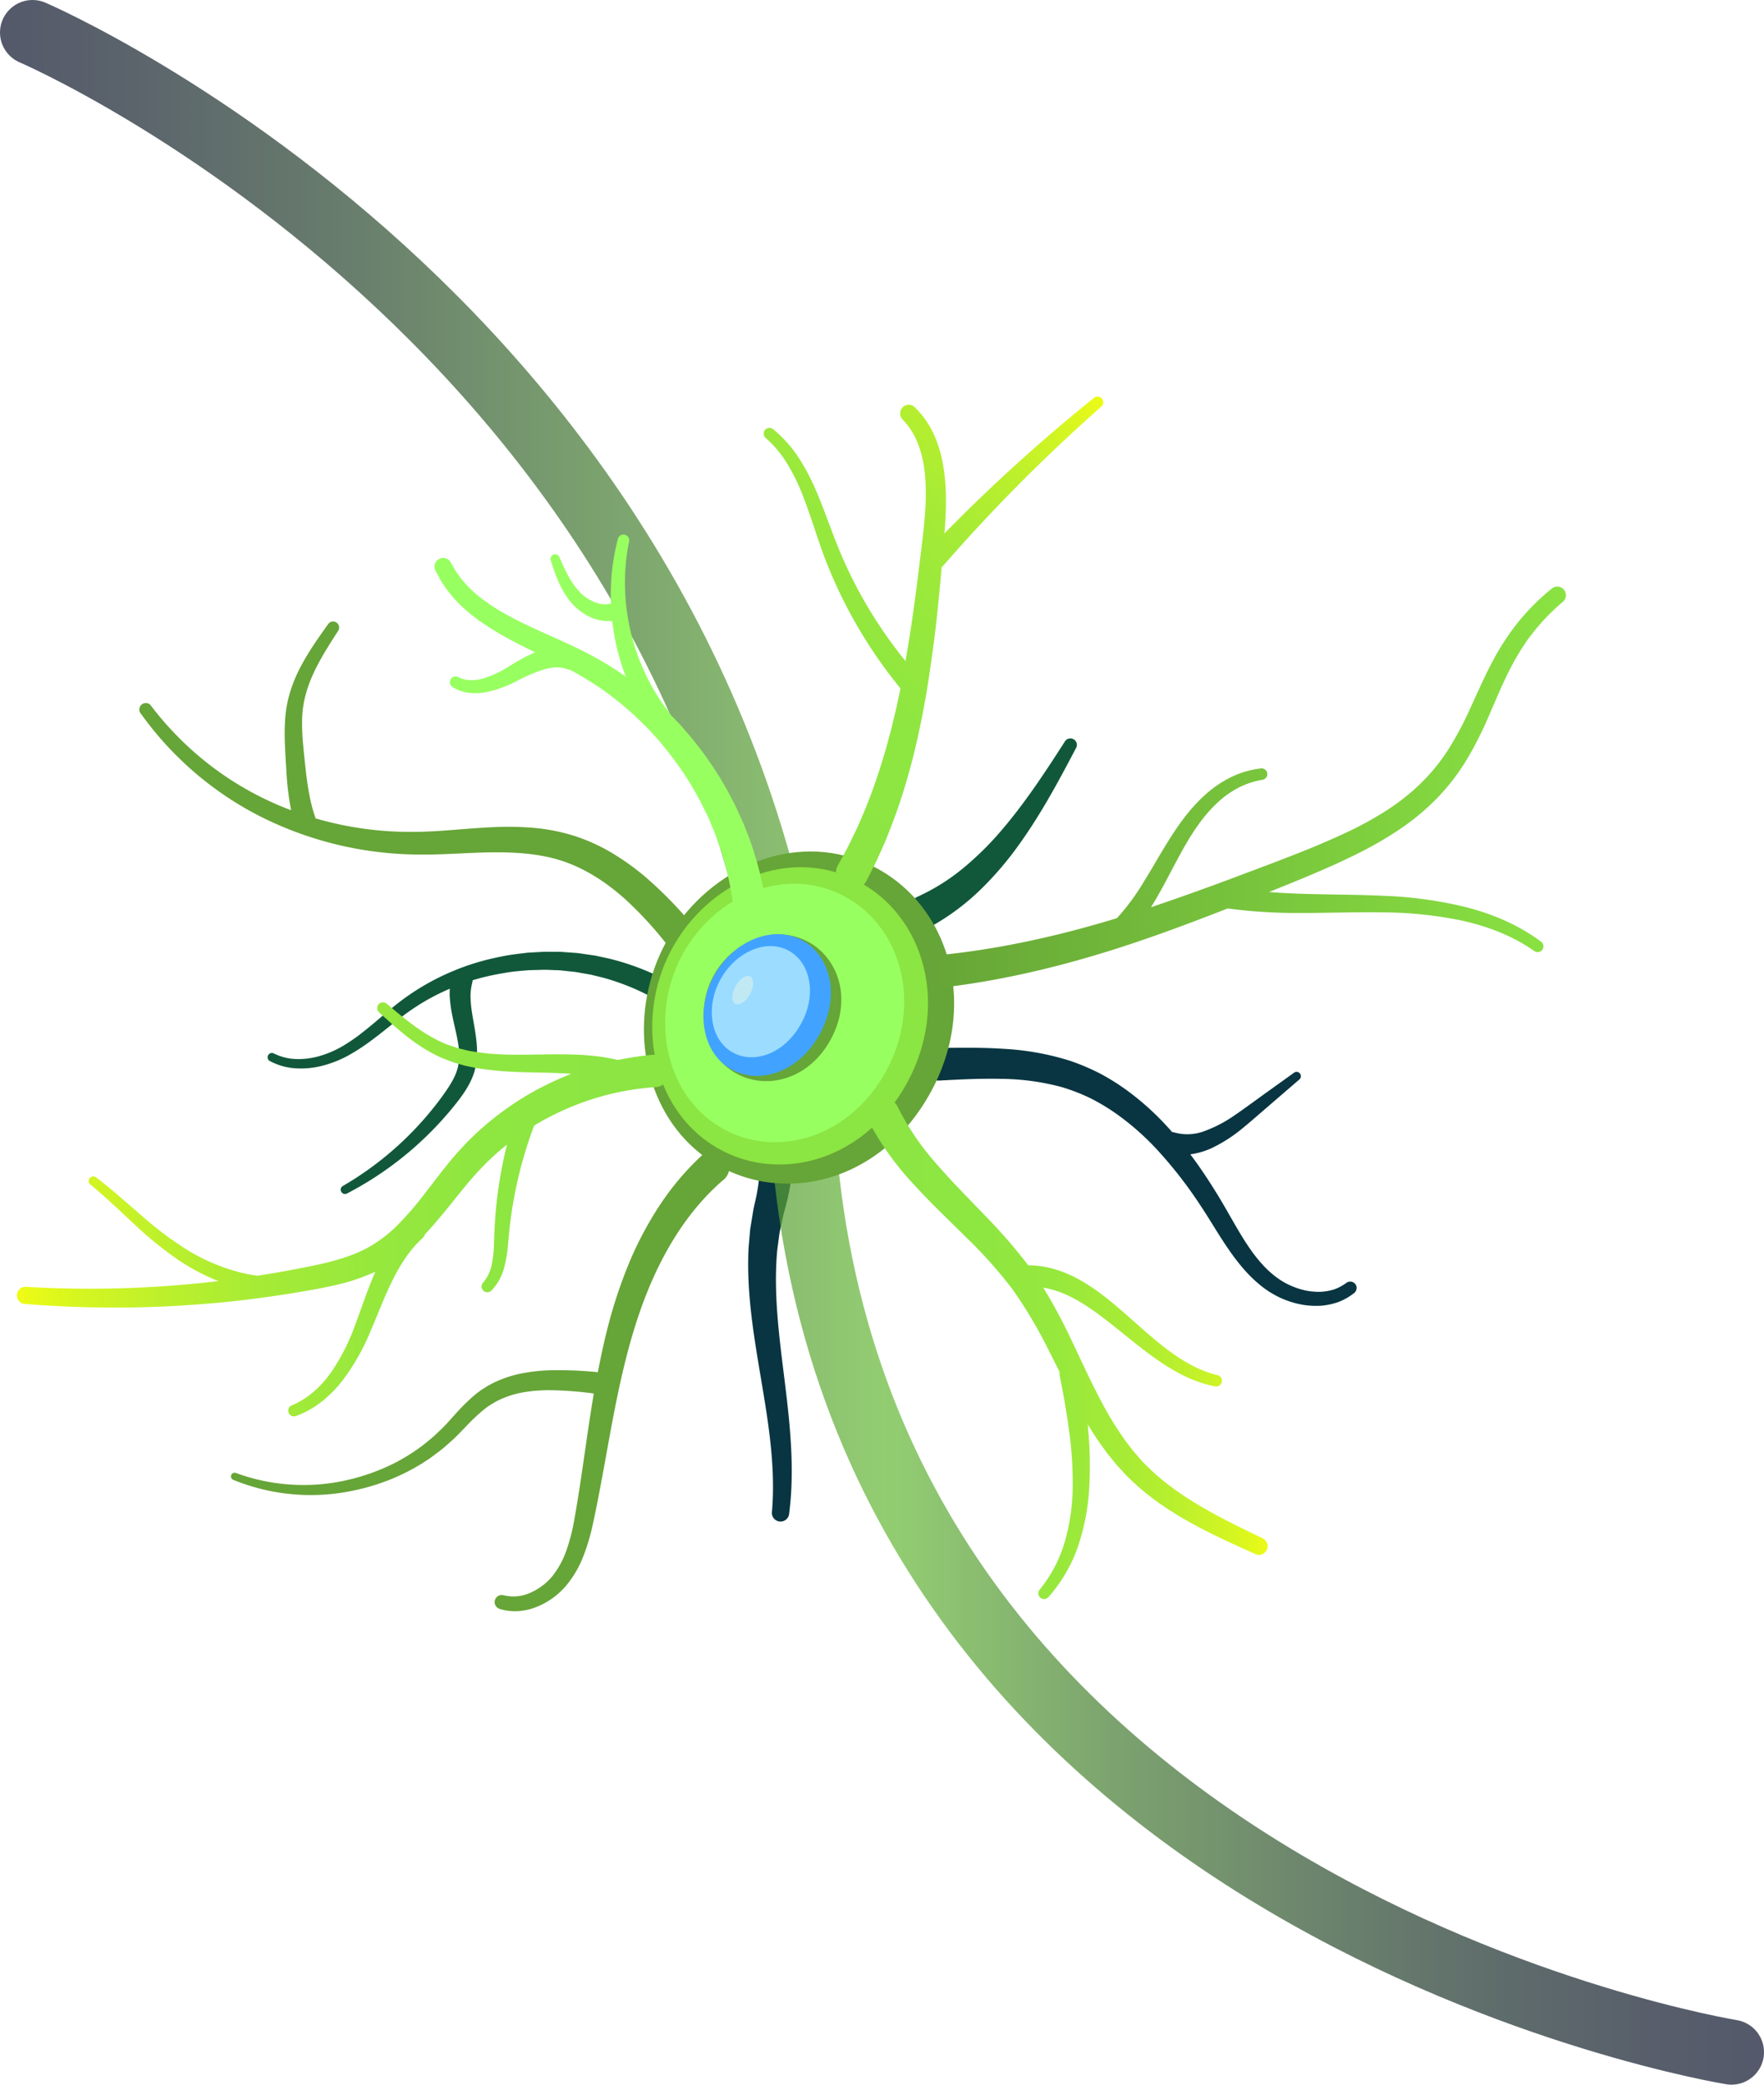 <svg xmlns="http://www.w3.org/2000/svg" xmlns:xlink="http://www.w3.org/1999/xlink" viewBox="0 0 814 962"><defs><linearGradient id="linear-gradient" y1="481" x2="814" y2="481" gradientUnits="userSpaceOnUse"><stop offset="0" stop-color="#0f152e"/><stop offset="0.07" stop-color="#17232f"/><stop offset="0.2" stop-color="#2b4931"/><stop offset="0.37" stop-color="#4b8634"/><stop offset="0.5" stop-color="#66b837"/><stop offset="0.51" stop-color="#65b737"/><stop offset="0.63" stop-color="#477e34"/><stop offset="0.75" stop-color="#2f5031"/><stop offset="0.85" stop-color="#1d302f"/><stop offset="0.94" stop-color="#131c2e"/><stop offset="1" stop-color="#0f152e"/></linearGradient><linearGradient id="New_Gradient_Swatch_3" x1="589.96" y1="622.32" x2="400.33" y2="622.32" gradientUnits="userSpaceOnUse"><stop offset="0" stop-color="#f2fc14"/><stop offset="0.1" stop-color="#d7f620"/><stop offset="0.24" stop-color="#bbf02c"/><stop offset="0.38" stop-color="#a6eb36"/><stop offset="0.54" stop-color="#97e83d"/><stop offset="0.73" stop-color="#8ee641"/><stop offset="1" stop-color="#8be542"/></linearGradient><linearGradient id="New_Gradient_Swatch_3-2" x1="3.78" y1="558.11" x2="309.36" y2="558.11" xlink:href="#New_Gradient_Swatch_3"/><linearGradient id="New_Gradient_Swatch_1" x1="732.32" y1="363.09" x2="429.15" y2="363.09" gradientUnits="userSpaceOnUse"><stop offset="0" stop-color="#8be542"/><stop offset="1" stop-color="#66a537"/></linearGradient><linearGradient id="New_Gradient_Swatch_3-3" x1="505.55" y1="173.5" x2="329.46" y2="349.58" xlink:href="#New_Gradient_Swatch_3"/></defs><g id="Layer_2" data-name="Layer 2"><g id="Neuron"><path id="dendrite-10" d="M324,432.47a188.88,188.88,0,0,0-25.64-27.33,114.43,114.43,0,0,0-15.5-11.25,84.21,84.21,0,0,0-17.72-8.12,87.44,87.44,0,0,0-19-3.76,141.24,141.24,0,0,0-18.82-.29c-12.33.52-24.23,2.09-35.87,2.16a156.76,156.76,0,0,1-45.88-6.24,5,5,0,0,0-.18-.74c-2.35-6.82-3.5-14.27-4.35-21.91-.42-3.82-.83-7.75-1.18-11.55a101.8,101.8,0,0,1-.46-11.23,48.57,48.57,0,0,1,1.43-10.78A59.82,59.82,0,0,1,144.53,311c3.1-6.82,7.27-13.32,11.49-19.86v0a2.78,2.78,0,0,0-4.61-3.12c-4.54,6.37-9.17,12.84-12.9,20.08a67,67,0,0,0-4.69,11.41,56.64,56.64,0,0,0-1.47,6.11,62.24,62.24,0,0,0-.76,6.19,107.65,107.65,0,0,0-.09,12.17c.17,4,.39,7.84.64,11.8a131.48,131.48,0,0,0,2.2,18.12q-5.5-2.07-10.84-4.58a144.79,144.79,0,0,1-29.68-18.68,147.55,147.55,0,0,1-24.44-25.37v0a3,3,0,0,0-4.77,3.5A154.26,154.26,0,0,0,89.28,356a152.51,152.51,0,0,0,30.61,20.64,164.28,164.28,0,0,0,71.5,17.68c12.44.29,24.51-.92,36.22-1s23.1.79,33.44,4.52,19.72,10.06,28.13,17.72a173.94,173.94,0,0,1,22.84,26l0,0,.13.16A7.5,7.5,0,1,0,324,432.47Z" fill="#66a537"/><path id="dendrite-9" d="M304.21,450.69a116.55,116.55,0,0,0-23.53-8.43l-6.1-1.3-6.16-.89c-2.05-.36-4.13-.4-6.19-.58l-3.1-.23c-1-.05-2.07,0-3.11-.05l-3.1,0c-1,0-2.07,0-3.1.06l-6.19.35c-4.1.49-8.21.9-12.25,1.78a114.18,114.18,0,0,0-19.89,5.71l-.15.06c-1.19.47-2.38,1-3.55,1.47a110.8,110.8,0,0,0-21.4,12.21c-6.63,4.86-12.47,10.36-18.63,15.19a85.49,85.49,0,0,1-9.52,6.63,46.88,46.88,0,0,1-10.4,4.54,35,35,0,0,1-11.09,1.5,24.64,24.64,0,0,1-10.61-2.7l0,0a2,2,0,0,0-1.85,3.49A28.84,28.84,0,0,0,136.52,493a39.35,39.35,0,0,0,12.58-1.29,51.66,51.66,0,0,0,11.64-4.65,91,91,0,0,0,10.33-6.71c6.55-4.82,12.54-10.1,18.94-14.47a100.82,100.82,0,0,1,17.56-9.62c-.07,1.13-.1,2.26-.06,3.36a61.2,61.2,0,0,0,1.06,8.27c1,5.24,2.37,10.09,3,14.73a30.54,30.54,0,0,1,.21,6.72,11.92,11.92,0,0,1-.21,1.59c-.09.52-.15,1.06-.29,1.57a23.32,23.32,0,0,1-1,3.09c-1.69,4.11-4.6,8.14-7.57,12.17A150.31,150.31,0,0,1,158,547.41a2,2,0,0,0,1.89,3.47,155.89,155.89,0,0,0,48.23-38.79c1.64-2,3.29-4,4.86-6.22a45.57,45.57,0,0,0,4.3-7.13,29.14,29.14,0,0,0,1.59-4.09c.23-.71.37-1.44.53-2.16a17,17,0,0,0,.4-2.18,38.41,38.41,0,0,0,.18-8.55c-.46-5.52-1.62-10.59-2.31-15.4a51.08,51.08,0,0,1-.55-6.92,25.63,25.63,0,0,1,.86-6.2l0-.16c0-.06,0-.12.05-.19a5,5,0,0,0,.06-.54A110.89,110.89,0,0,1,232.74,449c3.79-.71,7.65-1,11.48-1.3l5.77-.15c1-.05,1.92,0,2.88,0l2.88.12c1,0,1.92.05,2.88.12l2.86.31c1.9.24,3.82.32,5.7.72l5.66,1,5.57,1.37a107.35,107.35,0,0,1,21.19,8.35l.1.06.12.06a5,5,0,0,0,4.38-9Z" fill="#11583b"/><path id="dendrite-4" d="M625.48,592.62a3,3,0,0,0-4.13-.67l-.12.08a21.77,21.77,0,0,1-5.63,3,25.69,25.69,0,0,1-6.37,1.1,31.83,31.83,0,0,1-6.58-.58,35.15,35.15,0,0,1-6.38-2c-8.31-3.4-14.72-10.32-20-18.08s-9.74-16.62-15.07-25.17c-3.71-6-7.65-11.94-11.95-17.65l.29,0a35.47,35.47,0,0,0,9.3-2.7,69.1,69.1,0,0,0,15.1-9.77c2.25-1.84,4.4-3.72,6.54-5.56l6.43-5.55,12.87-11.1a2,2,0,0,0-2.44-3.1l-13.81,9.91-6.9,5c-2.31,1.65-4.58,3.3-6.86,4.85A61,61,0,0,1,555.67,522a22.2,22.2,0,0,1-13.83.57,3.9,3.9,0,0,0-.46-.12,4.88,4.88,0,0,0-.52-.06,127,127,0,0,0-19.34-18.12,106.68,106.68,0,0,0-13.16-8.49,103.37,103.37,0,0,0-14.54-6.25A123.59,123.59,0,0,0,463.18,484c-10.21-.68-20.28-.53-30.14-.37h-.29a7.5,7.5,0,0,0,.83,15c9.82-.54,19.46-1,28.93-.77A110.39,110.39,0,0,1,490,501.67a90,90,0,0,1,12.77,4.92,94.6,94.6,0,0,1,11.92,7.07,120.88,120.88,0,0,1,21,18.81A196.93,196.93,0,0,1,553.3,555.3c5.41,8,10.14,16.66,16.26,24.91,1.52,2,3.14,4.07,4.88,6a59.46,59.46,0,0,0,5.57,5.54c1,.88,2,1.7,3.07,2.51.53.41,1.1.78,1.65,1.17a18.36,18.36,0,0,0,1.71,1.1,41,41,0,0,0,7.23,3.54,42.65,42.65,0,0,0,7.79,2.09,38.7,38.7,0,0,0,8.13.39,31.79,31.79,0,0,0,8.08-1.74,27.81,27.81,0,0,0,7.25-4.16A3,3,0,0,0,625.48,592.62Z" fill="#083541"/><path id="dendrite-6" d="M364.22,535.14a33.85,33.85,0,0,1,.25,12.92A104.19,104.19,0,0,1,362,558.68l-.62,2.37-.48,2.33-1,4.66a20.37,20.37,0,0,0-.39,2.36l-.31,2.38c-.19,1.59-.44,3.17-.6,4.77-1.13,12.85-.34,26.07,1.07,39.39s3.43,26.79,4.64,40.5,1.64,27.69-.23,41.59a4,4,0,0,1-7.9-.88v0c1.18-13.09.23-26.35-1.53-39.59s-4.34-26.53-6.37-40.12-3.52-27.5-2.89-41.76c.09-1.77.29-3.56.43-5.34l.23-2.68a24.33,24.33,0,0,1,.33-2.67l.87-5.34.45-2.67.55-2.58a89.15,89.15,0,0,0,1.75-9.27,19,19,0,0,0-.37-7.29,7.5,7.5,0,0,1,14.43-4.11,3.37,3.37,0,0,1,.09.34Z" fill="#083541"/><path id="dendrite-11" d="M423.47,413.77A94.63,94.63,0,0,0,444,401a140.62,140.62,0,0,0,17.79-17.43c11-12.74,20.47-27.17,29.8-41.71a3,3,0,0,1,5.12,3c-8.05,15.34-16.29,30.78-26.72,45.23a151.24,151.24,0,0,1-17.56,20.47,108.21,108.21,0,0,1-22.13,16.59l-.06,0a7.51,7.51,0,1,1-7.33-13.1A6.54,6.54,0,0,1,423.47,413.77Z" fill="#11583b"/><path id="Connector" d="M799,947S392.12,881.16,370.25,519.48,15,15,15,15" fill="none" stroke-linecap="round" stroke-miterlimit="10" stroke-width="30" opacity="0.71" stroke="url(#linear-gradient)"/><path d="M427.3,507.77c27.72-45.63,8.57-98.4-34.05-111.88-34.29-10.84-71.17,9.18-87.34,41.64-15.5,31.11-10.38,70.57,14.67,92.62C351.1,557,401.24,550.65,427.3,507.77Z" fill="#66a537"/><path d="M416.9,502.6c23.84-39.86,8.11-86.41-28.8-99.29-30.57-10.67-64.25,6.9-79.13,36.6-14.31,28.56-9.28,64.6,13.87,84.11C350.39,547.22,394.32,540.35,416.9,502.6Z" fill="#8be542"/><path d="M407.68,496.42c19.84-33.67,7.42-73.41-23.58-85.37-26.57-10.25-56.69,4.65-70.08,31.17-12.93,25.61-8,57.67,13.05,74.31C351.36,535.73,388.73,528.58,407.68,496.42Z" fill="#98ff61"/><path d="M383.34,479.68c-11.55,21.24-35.52,24.6-49.37,11.46-10.72-10.17-11.92-27.62-4.7-40.89s22.52-21.73,36.88-18.25C384.71,436.5,394.9,458.45,383.34,479.68Z" fill="#66a537"/><path d="M378.35,477.05c-11,20.21-32.71,24.79-45.31,13.18C323,481,322.1,463.82,329.4,450.41s22.16-22,35.42-18.57C381.41,436.12,389.35,456.84,378.35,477.05Z" fill="#41a3ff"/><path d="M369.7,472.34c-8.17,15-24.12,19.66-34,11.72-8.44-6.79-9.46-20.75-3.32-32s18.41-18,28.69-14.6C373.11,441.41,377.86,457.33,369.7,472.34Z" fill="#9bdcff"/><path d="M346.15,458.73c-2,3.69-5.19,5.61-7,4.36s-1.51-4.72.28-8,4.68-5.35,6.58-4.58S348.16,455,346.15,458.73Z" fill="#c1e9f4"/><path id="dendrite-7" d="M334.49,533.56a7.5,7.5,0,0,0-10.6-.39,125.88,125.88,0,0,0-20.16,24.08,162.24,162.24,0,0,0-14.2,27.44,221.27,221.27,0,0,0-9.38,29c-1.66,6.49-3,13-4.28,19.53a177.93,177.93,0,0,0-22.75-.87A80.53,80.53,0,0,0,241,633.73a51.93,51.93,0,0,0-11.87,3.74c-1,.39-1.89.92-2.82,1.4l-1.39.75-1.33.85a39.35,39.35,0,0,0-5.07,3.72,91.45,91.45,0,0,0-8.48,8.45c-2.62,2.85-5,5.71-7.75,8.13a53,53,0,0,1-4.09,3.69l-2.14,1.73c-.72.57-1.41,1.18-2.19,1.68a86,86,0,0,1-19.37,10.68,95.75,95.75,0,0,1-21.49,5.79,90.29,90.29,0,0,1-44.16-4.63h0a1.7,1.7,0,0,0-1.25,3.16,94.48,94.48,0,0,0,46,6.49,101.52,101.52,0,0,0,23-5.31,92.93,92.93,0,0,0,21.14-10.69c.85-.51,1.62-1.14,2.42-1.73l2.39-1.79a59.66,59.66,0,0,0,4.58-3.84l2.24-2c.71-.69,1.42-1.38,2.11-2.08l4-4.13a84.09,84.09,0,0,1,8-7.47,31.85,31.85,0,0,1,4.3-2.91l1.11-.66,1.16-.57a24.81,24.81,0,0,1,2.35-1.06c6.39-2.69,13.58-3.54,20.85-3.6a163.71,163.71,0,0,1,20.74,1.53.59.59,0,0,0,0,.13c-3.32,19.66-5.6,39.36-9.06,58.56a87.89,87.89,0,0,1-3.55,13.68A40.54,40.54,0,0,1,255,727.21,27.5,27.5,0,0,1,244.7,735a18.76,18.76,0,0,1-12.26,1.16h0a3.28,3.28,0,0,0-1.81,6.31,23.74,23.74,0,0,0,8.53,1,28.22,28.22,0,0,0,8.23-1.85,34.85,34.85,0,0,0,13.45-9.43,48.26,48.26,0,0,0,8.26-13.82,97.11,97.11,0,0,0,4.44-14.85c4.25-19.59,7.21-39.12,11.16-58.33s8.9-38,16.72-55.44,18.46-33.37,32.46-45.34l.06,0,.21-.19A7.5,7.5,0,0,0,334.49,533.56Z" fill="#66a537"/><path id="dendrite-5" d="M583.08,710.06c-10.14-4.86-20.19-9.71-29.65-15.33s-18.31-12-25.7-19.75c-1-.93-1.8-2-2.69-3l-1.32-1.51a19,19,0,0,1-1.28-1.54L520,665.76c-.85-1-1.56-2.2-2.34-3.29a145.89,145.89,0,0,1-8.5-13.94c-5.24-9.65-9.82-19.84-14.72-30.09a251.1,251.1,0,0,0-13-24.24c.83.14,1.66.3,2.49.49a47.16,47.16,0,0,1,11,4.18c7.15,3.72,13.83,8.88,20.49,14.21s13.36,10.95,20.72,15.86,15.54,9.11,24.52,10.8a2.65,2.65,0,0,0,1.1-5.19c-7.92-1.86-15.2-6-21.91-10.91s-13-10.71-19.51-16.42-13.23-11.47-21.16-16.08a56.41,56.41,0,0,0-12.85-5.56,44.06,44.06,0,0,0-11.85-1.69,245.67,245.67,0,0,0-19.32-22.31c-7.85-8.22-15.78-16.1-22.89-24.35A120.71,120.71,0,0,1,414.36,511l-.07-.15a.83.83,0,0,1-.07-.13,7.5,7.5,0,1,0-13.3,6.93,135,135,0,0,0,20.76,28.93c7.83,8.61,16.11,16.39,24,24.25a210.82,210.82,0,0,1,21.77,24.44,211.94,211.94,0,0,1,16.67,28.25c1.62,3.16,3.22,6.36,4.84,9.57a5.06,5.06,0,0,0,0,1.5c1.71,8.6,3.27,17.18,4.39,25.78A174.51,174.51,0,0,1,495,686.17a94.64,94.64,0,0,1-3.62,25.18,63,63,0,0,1-11.66,22.26,2.65,2.65,0,0,0,4,3.47h0a68.86,68.86,0,0,0,13.81-23.72,101.57,101.57,0,0,0,5.1-26.85,182,182,0,0,0-.49-27c-.06-.75-.14-1.49-.21-2.24,2.29,3.79,4.71,7.54,7.39,11.15.88,1.17,1.68,2.39,2.64,3.51l2.8,3.42c.45.58.94,1.13,1.45,1.67l1.5,1.63c1,1.07,2,2.2,3.06,3.2,8.42,8.35,18.17,15,28.21,20.59s20.45,10.29,30.73,14.89a4,4,0,0,0,3.33-7.21Z" fill="url(#New_Gradient_Swatch_3)"/><path id="dendrite-8" d="M309.44,493.55a7.49,7.49,0,0,0-8.13-6.81,141,141,0,0,0-16.26,2.43c-.9-.24-1.79-.47-2.69-.64l-4-.71a122.7,122.7,0,0,0-16-1.24c-10.53-.22-20.76.41-30.8,0-2.49-.15-5-.23-7.45-.54s-4.88-.65-7.31-1.05c-1.21-.21-2.37-.56-3.56-.84l-1.78-.43c-.59-.15-1.15-.38-1.73-.57L206.28,482c-1.12-.46-2.24-.94-3.33-1.46-8.83-4.2-16.66-10.72-24.48-17.34a2.65,2.65,0,0,0-3.5,4c7.59,6.91,15.44,14.08,25.08,19.15,1.2.63,2.43,1.21,3.67,1.77l3.8,1.47c.64.23,1.26.51,1.91.71l1.95.56c1.3.35,2.6.79,3.91,1.07,2.63.54,5.26,1.14,7.9,1.45s5.28.62,7.92.87c10.5.8,20.87.55,30.9,1.16l1.61.11c-1.23.48-2.44,1-3.67,1.51A141.59,141.59,0,0,0,241,506.75a140.11,140.11,0,0,0-17.17,12.59c-1.33,1.18-2.7,2.31-4,3.54L216,526.59c-2.45,2.58-4.89,5.17-7.15,7.86-4.5,5.37-8.59,10.86-12.67,16.11a146.7,146.7,0,0,1-12.69,14.72,59.92,59.92,0,0,1-14.76,11c-10.9,5.59-24.16,7.83-37.31,10.32-4.19.76-8.4,1.44-12.62,2.1a71.64,71.64,0,0,1-9.24-1.86A90.36,90.36,0,0,1,86,576.55a165,165,0,0,1-21-15.89c-6.74-5.8-13.42-11.85-20.64-17.33a2.12,2.12,0,0,0-2.62,3.34c6.84,5.57,13.22,11.76,19.82,17.86a171.67,171.67,0,0,0,21.14,17.18,99.09,99.09,0,0,0,18.08,9.47c-3,.35-6,.69-9,1-13.31,1.31-26.67,2.14-40.05,2.41s-26.77,0-40.14-.8h0A4,4,0,0,0,11,601.7q20.36,1.63,40.79,1.69t40.83-1.55c13.59-1,27.13-2.69,40.61-4.8,6.74-1.11,13.41-2.19,20.25-3.71a94,94,0,0,0,19.74-6.48,2.92,2.92,0,0,0-.14.31c-3.56,8.1-6.19,16.31-9.17,24.19a95.15,95.15,0,0,1-11.18,22c-4.69,6.6-10.78,12.18-18.18,15.2a2.65,2.65,0,0,0,1.89,4.94,42.86,42.86,0,0,0,11.94-6.63,56.63,56.63,0,0,0,9.53-9.61,102.7,102.7,0,0,0,13.1-23c3.42-8,6.4-15.93,10.07-23.33s8-14.19,13.73-19.4l.17-.16a4.9,4.9,0,0,0,1.13-1.78c3.48-3.67,6.68-7.5,9.77-11.29,4.32-5.31,8.42-10.56,12.7-15.45,2.14-2.44,4.38-4.7,6.62-7l3.52-3.26c1.18-1.08,2.44-2.07,3.65-3.11.52-.43,1.06-.84,1.59-1.25-.28,1.12-.57,2.25-.83,3.38a200.38,200.38,0,0,0-3.71,21.15c-.45,3.54-.76,7.11-1,10.67s-.35,7.18-.48,10.6a52.48,52.48,0,0,1-1.09,9.85,18.19,18.19,0,0,1-4,8.1l0,0a2.65,2.65,0,0,0,3.85,3.63,23.67,23.67,0,0,0,5.84-10.25,57.49,57.49,0,0,0,1.87-10.94c.33-3.57.62-6.94,1.05-10.37s.93-6.83,1.55-10.21a193.31,193.31,0,0,1,4.69-20.06c1.4-4.85,3-9.63,4.78-14.34.54-.33,1.07-.68,1.62-1a127.36,127.36,0,0,1,17.23-8.37c1.5-.56,3-1.21,4.48-1.69l4.54-1.52,4.6-1.31c1.53-.44,3.1-.75,4.64-1.13a125.4,125.4,0,0,1,18.85-2.74h.23A7.5,7.5,0,0,0,309.44,493.55Z" fill="url(#New_Gradient_Swatch_3-2)"/><path id="dendrite-3" d="M721.71,272.16a4,4,0,0,0-5.59-.59,104.49,104.49,0,0,0-16,16.08,116.27,116.27,0,0,0-12.18,19.08c-3.44,6.64-6.38,13.39-9.4,19.94a155.41,155.41,0,0,1-9.91,18.72,89.09,89.09,0,0,1-13,16.07,99.77,99.77,0,0,1-16.3,12.84,158.23,158.23,0,0,1-18.55,10.1c-6.43,3-13,5.82-19.74,8.51s-13.46,5.25-20.27,7.81-13.6,5.13-20.41,7.63c-9.72,3.58-19.45,7-29.22,10.3,1.56-2.52,3-5,4.44-7.59,4.11-7.42,7.77-14.88,11.88-21.91s8.75-13.61,14.55-18.93a43.29,43.29,0,0,1,9.51-6.73,37.47,37.47,0,0,1,11-3.64h0a2.65,2.65,0,0,0-.75-5.25A43.27,43.27,0,0,0,569,358.18a50.37,50.37,0,0,0-11.21,7.15C551,371,545.63,378,541,385.13s-8.68,14.51-13,21.47a104.75,104.75,0,0,1-12.59,17.1c-26.2,8-52.87,14-79.87,16.84h-.15a7.5,7.5,0,0,0,1.84,14.89c29.53-3.66,58.37-11,86.26-20.38,13.95-4.69,27.68-9.84,41.3-15.16l1.73-.68a239.59,239.59,0,0,0,34.74,2.09c12.55,0,25-.48,37.28-.26a181.73,181.73,0,0,1,36.37,3.85c11.83,2.64,23.29,7.06,33.15,14a2.65,2.65,0,0,0,3.11-4.29c-10.32-7.76-22.41-12.83-34.74-16a188,188,0,0,0-37.64-5.2c-12.58-.62-25.07-.54-37.4-.93-5.3-.16-10.57-.42-15.81-.84,6.62-2.65,13.26-5.32,19.87-8.13,6.77-2.87,13.52-5.86,20.19-9.18a171.12,171.12,0,0,0,19.56-11.18,110.48,110.48,0,0,0,17.65-14.51,99.43,99.43,0,0,0,14-18.12,166,166,0,0,0,10.12-20c2.94-6.74,5.69-13.4,8.82-19.75,1.59-3.16,3.21-6.29,5.05-9.26.87-1.52,1.87-2.95,2.81-4.42s2-2.87,3.06-4.23a96.39,96.39,0,0,1,14.44-15.11h0A4,4,0,0,0,721.71,272.16Z" fill="url(#New_Gradient_Swatch_1)"/><path id="dendrite-2" d="M508.54,184a2.64,2.64,0,0,0-3.72-.4,797,797,0,0,0-69,62.53c.09-1.05.18-2.09.25-3.16.6-9.36.82-19-.93-28.68A56.29,56.29,0,0,0,430.72,200a41.68,41.68,0,0,0-8.89-12.37,4,4,0,0,0-5.57,5.67l0,0a33.54,33.54,0,0,1,6.81,10.18,48,48,0,0,1,3.35,12.18c1.27,8.53.84,17.48,0,26.45-.44,4.48-1,9.05-1.56,13.62l-1.7,13.68q-1.74,13.67-3.87,27.2c-.47,2.82-1,5.64-1.45,8.45a210.69,210.69,0,0,1-13.37-18.45,205.87,205.87,0,0,1-15.57-29c-4.45-10-7.8-20.73-12.35-31.24a98.14,98.14,0,0,0-8.11-15.31A57.44,57.44,0,0,0,356.68,198a2.65,2.65,0,0,0-3.39,4.07h0a52,52,0,0,1,10.16,12.2,91.43,91.43,0,0,1,7.09,14.62c4,10.21,7,21.06,11.27,31.7A215.54,215.54,0,0,0,397,291.28a218.19,218.19,0,0,0,18.52,26.41c-.39,1.94-.79,3.87-1.22,5.8l-.71,3.33-.8,3.31-1.59,6.6c-1.2,4.36-2.28,8.75-3.65,13a254.58,254.58,0,0,1-9,25.38l-2.66,6.15c-.9,2-1.92,4-2.88,6l-1.46,3c-.49,1-1.05,2-1.57,2.94l-3.18,5.85-.19.34-.09.18a7.5,7.5,0,0,0,13.4,6.75l3.22-6.4c.53-1.07,1.09-2.12,1.59-3.2l1.45-3.27c1-2.18,2-4.33,2.87-6.53l2.61-6.63a268.7,268.7,0,0,0,8.64-27c1.28-4.53,2.26-9.12,3.36-13.69l1.43-6.88.71-3.44.62-3.45c1.75-9.19,3-18.42,4.27-27.64s2.17-18.45,3.05-27.66l.81-8.86a5.21,5.21,0,0,0,.78-.71,787.68,787.68,0,0,1,73-73.44A2.64,2.64,0,0,0,508.54,184Z" fill="url(#New_Gradient_Swatch_3-3)"/><path id="dendrite-1" d="M353.2,415.31A162.37,162.37,0,0,0,346,387.5l-2.59-6.69c-.91-2.21-2-4.36-2.93-6.53s-2.08-4.29-3.2-6.4-2.18-4.24-3.45-6.26a156,156,0,0,0-16.52-23.21L315,335.72l-1.16-1.35-1.24-1.28-3.62-3.74a5.08,5.08,0,0,0-.67-1.23c-16.68-21.52-23.63-51-18-78.32a2.65,2.65,0,0,0-5.15-1.22,101.85,101.85,0,0,0-3.24,30c-.14,0-.27,0-.41.05a12.44,12.44,0,0,1-7.32-.84,20,20,0,0,1-6.78-4.72,34.61,34.61,0,0,1-5.17-7.32c-1.49-2.72-2.77-5.62-4.07-8.58a2.12,2.12,0,0,0-4,1.5c1,3.09,2,6.22,3.37,9.33a40.52,40.52,0,0,0,5.17,9,26.5,26.5,0,0,0,8.39,7.13,20.17,20.17,0,0,0,11.4,2.4c.23,2,.52,4.06.87,6.07a106.41,106.41,0,0,0,5.41,19.67,134.78,134.78,0,0,0-15.45-9.58c-8.32-4.56-16.84-8.08-25.06-11.87-4.09-1.89-8.17-3.78-12.07-5.87-2-1-3.85-2.13-5.77-3.21-.94-.56-1.84-1.17-2.76-1.74l-1.38-.88c-.45-.3-.88-.63-1.32-.94l-2.62-1.89-2.47-2a26.51,26.51,0,0,1-2.35-2.14l-1.15-1.1a10.66,10.66,0,0,1-1.09-1.14l-2.07-2.37c-.7-.8-1.24-1.69-1.87-2.53l-.91-1.27c-.3-.43-.53-.9-.8-1.35l-1.56-2.71-.21-.38a4,4,0,0,0-7,3.83l1.74,3.29c.3.54.56,1.1.9,1.62l1,1.55c.71,1,1.34,2.09,2.12,3.05l2.33,2.86a14.63,14.63,0,0,0,1.23,1.37l1.28,1.32c.86.88,1.7,1.77,2.63,2.55l2.74,2.41,2.86,2.21c.48.36.95.74,1.44,1.09l1.48,1c1,.67,2,1.37,3,2,2,1.24,4,2.53,6.07,3.66,4.09,2.35,8.24,4.44,12.36,6.51l2.84,1.4a92.24,92.24,0,0,0-12.11,6.55,48,48,0,0,1-11.77,5.49c-4,1.12-8.11,1.21-11.53-.6h0a2.65,2.65,0,0,0-2.66,4.58,18.26,18.26,0,0,0,7.73,2.7,26.06,26.06,0,0,0,7.91-.36,54.49,54.49,0,0,0,14-5.1A79.3,79.3,0,0,1,250.74,309c4-1.2,7.74-1.42,10.81-.24a3.68,3.68,0,0,0,.47.15,4.53,4.53,0,0,0,1,.17c1.75.94,3.47,1.9,5.15,2.9a131.84,131.84,0,0,1,21.38,15.33c3.38,2.8,6.44,6,9.57,9l4.42,4.87,1.1,1.22,1,1.28,2.06,2.56a142.27,142.27,0,0,1,14.51,21.84c1.12,1.88,2,3.87,3,5.83s1.94,3.91,2.73,5.94,1.72,4,2.48,6.05l2.16,6.16a147.51,147.51,0,0,1,5.73,25.33l0,.15,0,.2a7.5,7.5,0,1,0,14.8-2.48Z" fill="#98ff61"/></g></g></svg>